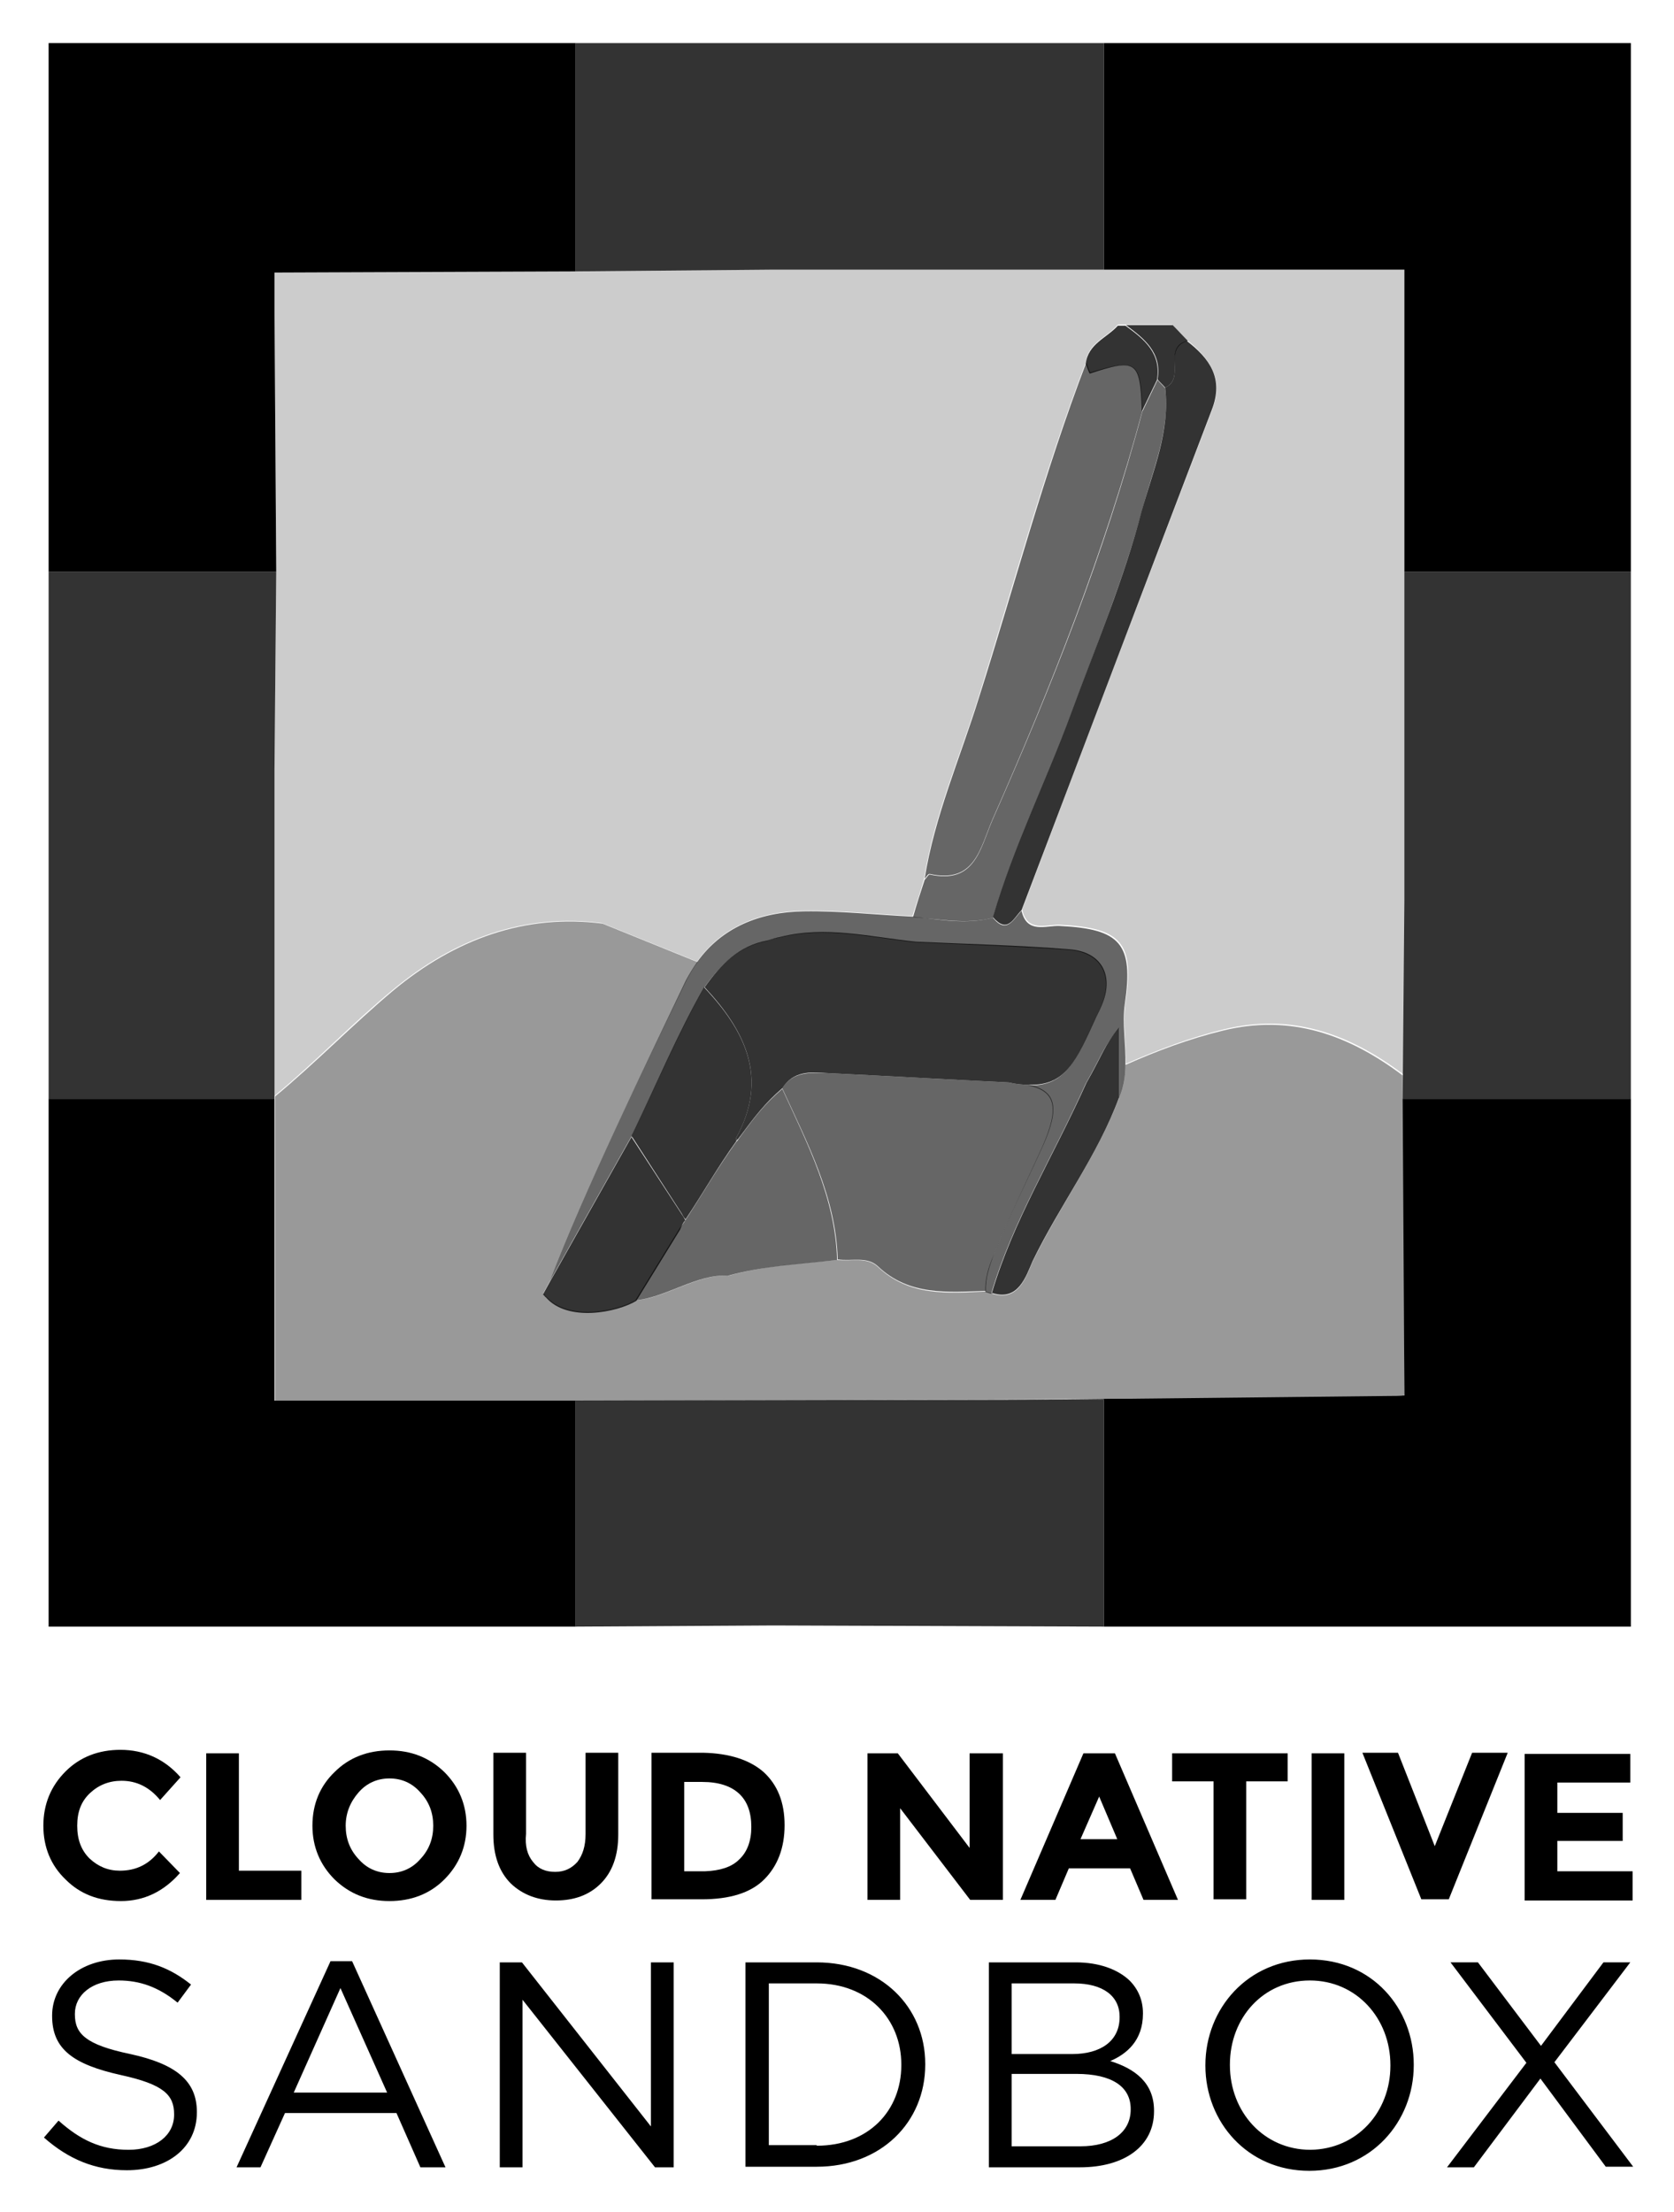 <svg xmlns="http://www.w3.org/2000/svg" role="img" viewBox="0.47 1.22 286.82 378.82"><style>svg {enable-background:new 0 0 288 387.2}</style><style>.st25{opacity:.8}.st26{opacity:.6}</style><path id="XMLID_207_" d="M21 321.6c2.8 0 5-1.1 6.7-3.3l3.6 3.7c-2.8 3.2-6.2 4.8-10.1 4.8-3.9 0-7-1.2-9.5-3.7-2.5-2.4-3.8-5.5-3.8-9.2 0-3.7 1.3-6.8 3.8-9.3 2.5-2.5 5.7-3.7 9.4-3.7 4.1 0 7.6 1.6 10.3 4.7l-3.5 3.9c-1.8-2.2-4-3.3-6.6-3.3-2.1 0-3.9.7-5.4 2.1-1.5 1.4-2.2 3.2-2.2 5.6s.7 4.2 2.1 5.6c1.5 1.4 3.2 2.1 5.2 2.1z"/><path id="XMLID_205_" d="M35.8 326.6v-25.1h5.6v20.1h10.7v5H35.8z"/><path id="XMLID_157_" d="M76.6 323.1c-2.5 2.5-5.7 3.7-9.4 3.7s-6.8-1.2-9.4-3.7c-2.5-2.5-3.8-5.6-3.8-9.2 0-3.7 1.3-6.8 3.8-9.2 2.5-2.5 5.7-3.7 9.4-3.7s6.8 1.2 9.4 3.7c2.5 2.5 3.8 5.6 3.8 9.2 0 3.6-1.3 6.7-3.8 9.2zm-1.9-9.2c0-2.2-.7-4.1-2.2-5.7-1.4-1.6-3.2-2.4-5.3-2.4-2.1 0-3.9.8-5.3 2.4-1.4 1.6-2.2 3.5-2.2 5.7s.7 4.1 2.2 5.7c1.4 1.6 3.2 2.4 5.3 2.4 2.1 0 3.9-.8 5.3-2.4 1.5-1.6 2.2-3.5 2.2-5.7z"/><path id="XMLID_155_" d="M91.8 320.1c.9 1.2 2.2 1.7 3.8 1.7 1.6 0 2.8-.6 3.8-1.7.9-1.2 1.4-2.7 1.4-4.8v-13.9h5.6v14c0 3.6-1 6.4-3 8.4s-4.6 2.9-7.7 2.9c-3.1 0-5.7-1-7.7-2.9-2-2-3-4.8-3-8.4v-14h5.6v13.9c-.2 2 .2 3.6 1.2 4.8z"/><path id="XMLID_151_" d="M131.3 304.7c2.4 2.2 3.6 5.2 3.6 9.1s-1.2 7-3.5 9.3c-2.3 2.3-5.9 3.4-10.7 3.4h-8.6v-25.1h8.9c4.4.1 7.9 1.2 10.3 3.3zm-4.2 15c1.4-1.3 2.1-3.2 2.1-5.6 0-2.5-.7-4.4-2.1-5.7-1.4-1.3-3.5-2-6.3-2h-3.1v15.3h3.6c2.5-.1 4.5-.7 5.8-2z"/><path id="XMLID_103_" d="M166.7 301.5h5.6v25.1h-5.6l-12-15.7v15.7h-5.6v-25.1h5.2l12.3 16.2v-16.2z"/><path id="XMLID_100_" d="M196.4 326.6l-2.3-5.4h-10.5l-2.3 5.4h-6l10.8-25.1h5.4l10.8 25.1h-5.9zm-7.6-17.7l-3.2 7.3h6.3l-3.1-7.3z"/><path id="XMLID_98_" d="M214 306.3v20.2h-5.6v-20.2h-7.1v-4.8h19.8v4.8H214z"/><path id="XMLID_96_" d="M225.2 301.5h5.6v25.1h-5.6v-25.1z"/><path id="XMLID_94_" d="M246.3 317.4l6.4-16h6.1l-10.1 25.1H244l-10.1-25.1h6.1l6.3 16z"/><path id="XMLID_12_" d="M279.8 301.5v5h-12.5v5.2h11.2v4.8h-11.2v5.2h12.9v5h-18.5v-25.1h18.1z"/><g><path d="M8 367.3l2.5-2.9c3.7 3.3 7.2 5 12 5 4.7 0 7.8-2.5 7.8-6v-.1c0-3.3-1.8-5.1-9.1-6.7-8.1-1.8-11.8-4.4-11.8-10.1v-.1c0-5.5 4.9-9.6 11.5-9.6 5.1 0 8.8 1.5 12.3 4.3l-2.3 3.1c-3.3-2.7-6.5-3.8-10.1-3.8-4.6 0-7.5 2.5-7.5 5.7v.1c0 3.3 1.8 5.2 9.5 6.8 7.8 1.7 11.4 4.6 11.4 9.9v.1c0 6-5 9.9-12 9.9-5.5 0-10-1.9-14.2-5.6zm49.1-30.2h3.7l16 35.3h-4.3l-4.1-9.3H49.3l-4.2 9.3H41l16.1-35.3zm9.7 22.5l-8-17.9-8 17.9h16zm19.4-22.3h3.7l22.1 28.1v-28.1h3.9v35.1h-3.2L90 343.7v28.7h-3.9v-35.1zm42 0h12.2c11 0 18.6 7.6 18.6 17.4v.1c0 9.9-7.6 17.5-18.6 17.5h-12.2v-35zm12.2 31.4c8.9 0 14.5-6 14.5-13.8v-.1c0-7.8-5.7-13.9-14.5-13.9h-8.2v27.7h8.2zm29.5-31.4h14.9c4 0 7.2 1.2 9.2 3.1 1.5 1.5 2.3 3.4 2.3 5.6v.1c0 4.6-2.8 6.9-5.6 8.1 4.2 1.3 7.5 3.7 7.5 8.5v.1c0 6-5.1 9.6-12.7 9.6h-15.6v-35.1zm14.3 15.7c4.8 0 8.1-2.2 8.1-6.3v-.1c0-3.5-2.8-5.7-7.8-5.7h-10.7V353h10.4zm1.4 15.8c5.3 0 8.6-2.4 8.6-6.3v-.1c0-3.8-3.2-6-9.3-6h-11.1v12.4h11.8zM207 355v-.1c0-9.7 7.3-18.1 17.9-18.1 10.7 0 17.8 8.4 17.8 18v.1c0 9.7-7.3 18.1-17.9 18.1-10.6 0-17.8-8.4-17.8-18zm31.7 0v-.1c0-8-5.8-14.5-13.8-14.5s-13.7 6.4-13.7 14.4v.1c0 8 5.8 14.5 13.8 14.5 8-.1 13.7-6.5 13.7-14.4zm23.3-.5l-13-17.2h4.7l10.8 14.3 10.7-14.3h4.6l-13 17.1 13.5 17.9h-4.7l-11.2-15.1-11.4 15.2h-4.6l13.6-17.9z"/></g><g><path fill="none" d="M47.5 47.9v6.9-6.9z"/><path d="M99.1 47.7l-51.6.2v6.9l.3 44.3-.3 33.9v55.9c6.9-5.7 13.3-12.4 20.2-18.1 10.7-8.9 22.7-13.2 35.9-11.5l16.3 6.6c4.2-5.9 10.7-8.6 18.3-8.7 6.2-.1 12.4.6 18.6.9.7-2.1 1.4-4.3 2-6.4 1.7-10.8 6.1-20.7 9.3-31 6-19.2 11.2-38.6 18.4-57.4.4-3.4 3.7-4.3 5.5-6.5h9.3c.9.9 1.7 1.8 2.6 2.7 3.8 3.1 6.3 6.5 4.3 11.8-10.9 28.5-21.8 57.1-32.6 85.7.9 4 4.2 2.5 6.5 2.6 10.5.5 12.8 3.1 11.2 13.3-.5 3.5.1 7 .1 10.5 5.5-2.4 11-4.5 16.8-5.9 11.5-2.8 21.4.7 30.7 7.7l.3-29.9V47.4H133l-33.9.3z" opacity=".2"/><path d="M196.1 71.6c0-.1.1-.1.1-.2 0 0-.1-.1-.1-.2v.4zm-78.2 138.6c0-.1 0-.1 0 0 0-.1 0-.1 0 0 0-.1 0-.1 0 0z"/><path d="M241.1 240.7v-.6.6zm-51.5.1c21.8 0 29.2 16.2 51 16.2 1.1 0-.4-16.8.5-16.9v-50.4l-.3-.3v-4c-9.3-7-19.2-10.5-30.7-7.7-5.8 1.4-11.4 3.5-16.8 5.9 0 1.9-.3 3.8-1.1 5.7-3.8 10-10.2 18.5-14.8 28-1.2 2.8-2.5 6.8-6.8 5.5h-.1l-.1-.1c-.3-.1-.7-.2-1-.3-6.5.3-13.1.9-18.5-4.2-1.9-1.8-4.6-.9-6.9-1.2-6.3.6-12.6 1-18.7 2.7-5.1-.4-10.8 3.8-15.8 4.2v-.1c-3.3 2-11.7 3.7-15.5-.6h-.2v-.1l-.3-.3 1.1-2c5.6-14.9 17.1-38.5 23.5-51.7.6-1.1 1.2-2.2 1.9-3.1l-16.3-6.6c-13.2-1.7-25.2 2.6-35.9 11.5-6.9 5.8-13.3 12.4-20.2 18.1v52.2h4.6c.4-.2-6.2 4.9-5.8 4.6 18.5 0 34.3-4.6 52.8-4.6" opacity=".4"/><path d="M172.3 241l17.3-.1 51.6-.1v-.6c-.9.1-1.9.1-3 .1M93.7 223.1h.2l-.2-.2c.1.2.1.2 0 .2zm76.8-.3s.1 0 0 0c0-.1 0-.1-.1-.1l.1.1z"/><path d="M196.1 71.3c0 .1.1.1.1.2.8-1.7 1.7-3.5 2.5-5.2.8-4.6-2.2-7-5.4-9.3H192c-1.9 2.1-5.1 3.1-5.5 6.5.2.6.6 1.7.7 1.7 7.9-2.6 8.6-2.2 8.9 6.1z" class="st25"/><path d="M198.8 66.2c.4.5.9.9 1.3 1.4 3.6-1.6-.5-6.8 3.9-8-.9-.9-1.7-1.8-2.6-2.7h-8c3.1 2.3 6.2 4.7 5.4 9.3z" class="st25"/><path d="M159.8 150.9c7.7 1.7 8.6-4.4 10.7-9.3 10.1-22.8 19.2-45.9 25.7-70v-.3c-.3-8.3-1-8.7-8.9-6.3-.1 0-.5-1.1-.7-1.7-7.2 18.8-12.3 38.2-18.4 57.4-3.2 10.3-7.6 20.3-9.3 31 .3-.3.6-.9.9-.8zm-65.2 69.9l14.2-25.2c4.1-8.5 7.8-17.2 12.3-25.2 2.7-3.8 5.9-7.1 10.7-8 .8-.3 1.5-.5 2.2-.6 7.8-2 15.6 0 23.3.8 8.8.4 17.6.7 26.3 1.3 5.4.4 7.6 4.3 5.7 9.2-.3.8-.7 1.6-1.1 2.4-3.5 7.7-5.3 11.8-11.6 11.6 4.9 1 5.3 4 2.5 10.4-2.8 6.2-5.9 12.4-8.4 18.7-.9 2.1-1.5 4.1-1.4 6.3.3.1.7.2 1 .3 3.7-12.5 10.4-23.1 16.2-36 2.8-4.9 3-6.3 5.7-9.5v12c.8-1.9 1.1-3.8 1.1-5.7.1-3.5-.6-7.1-.1-10.5 1.5-10.2-.7-12.8-11.2-13.3-2.3-.1-5.6 1.4-6.5-2.6-1.4 1.4-2.5 4.1-4.9 1.2-4.6 1.2-9.2.3-13.8-.2-6.2-.3-12.4-1-18.6-.9-7.6.1-14.1 2.8-18.3 8.7-.7 1-1.3 2-1.9 3.1-6.3 13.2-17.8 36.8-23.4 51.7z" class="st26"/><path d="M170.6 158.4c3.5-12 9.1-23.2 13.4-34.9 4.2-11.5 8.9-22.8 12.1-34.7 1.8-7 4.9-13.7 4-21.1-.4-.5-.9-.9-1.3-1.4-.8 1.7-1.7 3.5-2.5 5.2 0 .1-.1.1-.1.2-6.4 24.1-15.6 47.2-25.7 70-2.1 4.9-3 11-10.7 9.3-.2-.1-.6.6-.9.9-.7 2.1-1.4 4.3-2 6.4 4.5.3 9.1 1.3 13.7.1z" class="st26"/><path d="M117.9 210.2c0-.1 0-.1 0 0-.2-.4-.4-.7-.6-1l-8.6-13.2c.1-.1.1-.2.1-.3l-14.2 25.2-1.1 2 .3.3c0 .1.1.1.2.2 3.7 4.3 12.2 2.6 15.5.6l7.5-12.2c.3-.7.5-1.2.9-1.6zm82.2-142.6c.9 7.5-2.1 14.2-4 21.1-3.1 11.9-7.9 23.2-12.1 34.7-4.3 11.7-9.9 22.9-13.4 34.9 2.5 2.9 3.5.2 4.9-1.2 10.9-28.6 21.7-57.2 32.6-85.7 2.1-5.4-.4-8.8-4.3-11.8-4.2 1.2-.1 6.4-3.7 8zm-13.5 119.1c-5.8 12.9-12.5 23.5-16.2 36h.2c4.3 1.3 5.6-2.7 6.8-5.5 4.6-9.5 11.1-18 14.8-28v-12c-2.6 3.2-2.8 4.6-5.6 9.5z" class="st25"/><path d="M179.2 197.4c2.8-6.3 2.4-9.4-2.5-10.4-1 0-2.1-.1-3.4-.4-10.4-.5-20.7-1.1-31.1-1.6-2.9-.1-5.9-.3-7.7 2.6 4.3 9.4 9.2 18.6 9.5 29.3 2.3.4 5-.6 6.9 1.2 5.4 5.1 12 4.4 18.5 4.2-.1-2.2.6-4.2 1.4-6.3 2.5-6.3 5.6-12.4 8.4-18.6z" class="st26"/><path d="M126.6 196.1v.6c.1-.2.2-.3.4-.5 2.9-3.9 4.5-6 7.5-8.6 1.9-3 4.8-2.8 7.7-2.6 10.4.5 20.7 1.1 31.1 1.6 1.3.3 2.4.4 3.4.4 6.3.2 8.1-3.9 11.6-11.6.4-.8.8-1.6 1.1-2.4 1.9-4.9-.3-8.8-5.7-9.2-8.8-.7-17.6-.9-26.3-1.3-7.8-.8-15.5-2.8-23.3-.8-.6.1-1.3.3-2.2.6-4.9.9-8 4.2-10.7 8 7 7.5 11 15.6 5.4 25.8z" class="st25"/><path d="M117.3 209.1c.2.4.4.7.6.9v.1c3.2-4.8 5.4-8.8 8.7-13.4v-.6c5.6-10.2 1.6-18.3-5.5-25.8-4.6 8.1-8.2 16.7-12.3 25.2-.1.1-.1.2-.1.3l8.6 13.3z" class="st25"/><path d="M134.5 187.7c-3 2.6-4.6 4.6-7.5 8.6-.1.2-.2.3-.4.5-3.3 4.6-5.5 8.5-8.7 13.4-.3.5-.6.9-1 1.4l-7.5 12.2v.1c5-.4 10.7-4.6 15.8-4.2 6.1-1.7 12.5-2 18.7-2.7-.3-10.7-5.1-19.9-9.4-29.3z" class="st26"/><path d="M99.1 241.1H47.5v-51.7H8.8v90.4h90.3zm141.7-51.7l.3 50.7v.6l-51.5.1v39h90.3v-90.4h-39.1zM47.5 54.8v-6.9l51.6-.2V8.6H8.8v90.5h39zM189.6 8.6v38.8h51.5v51.7h38.8V8.6z"/><path d="M133 47.4h56.6V8.6H99.1v39.1zm107.8 142h39.1V99.1h-38.8v56.4M47.5 188.9V133l.3-33.9h-39v90.3h38.7zm85.5 90.7l56.6.2v-38.9l-90.5.2v38.7z" class="st25"/></g></svg>
